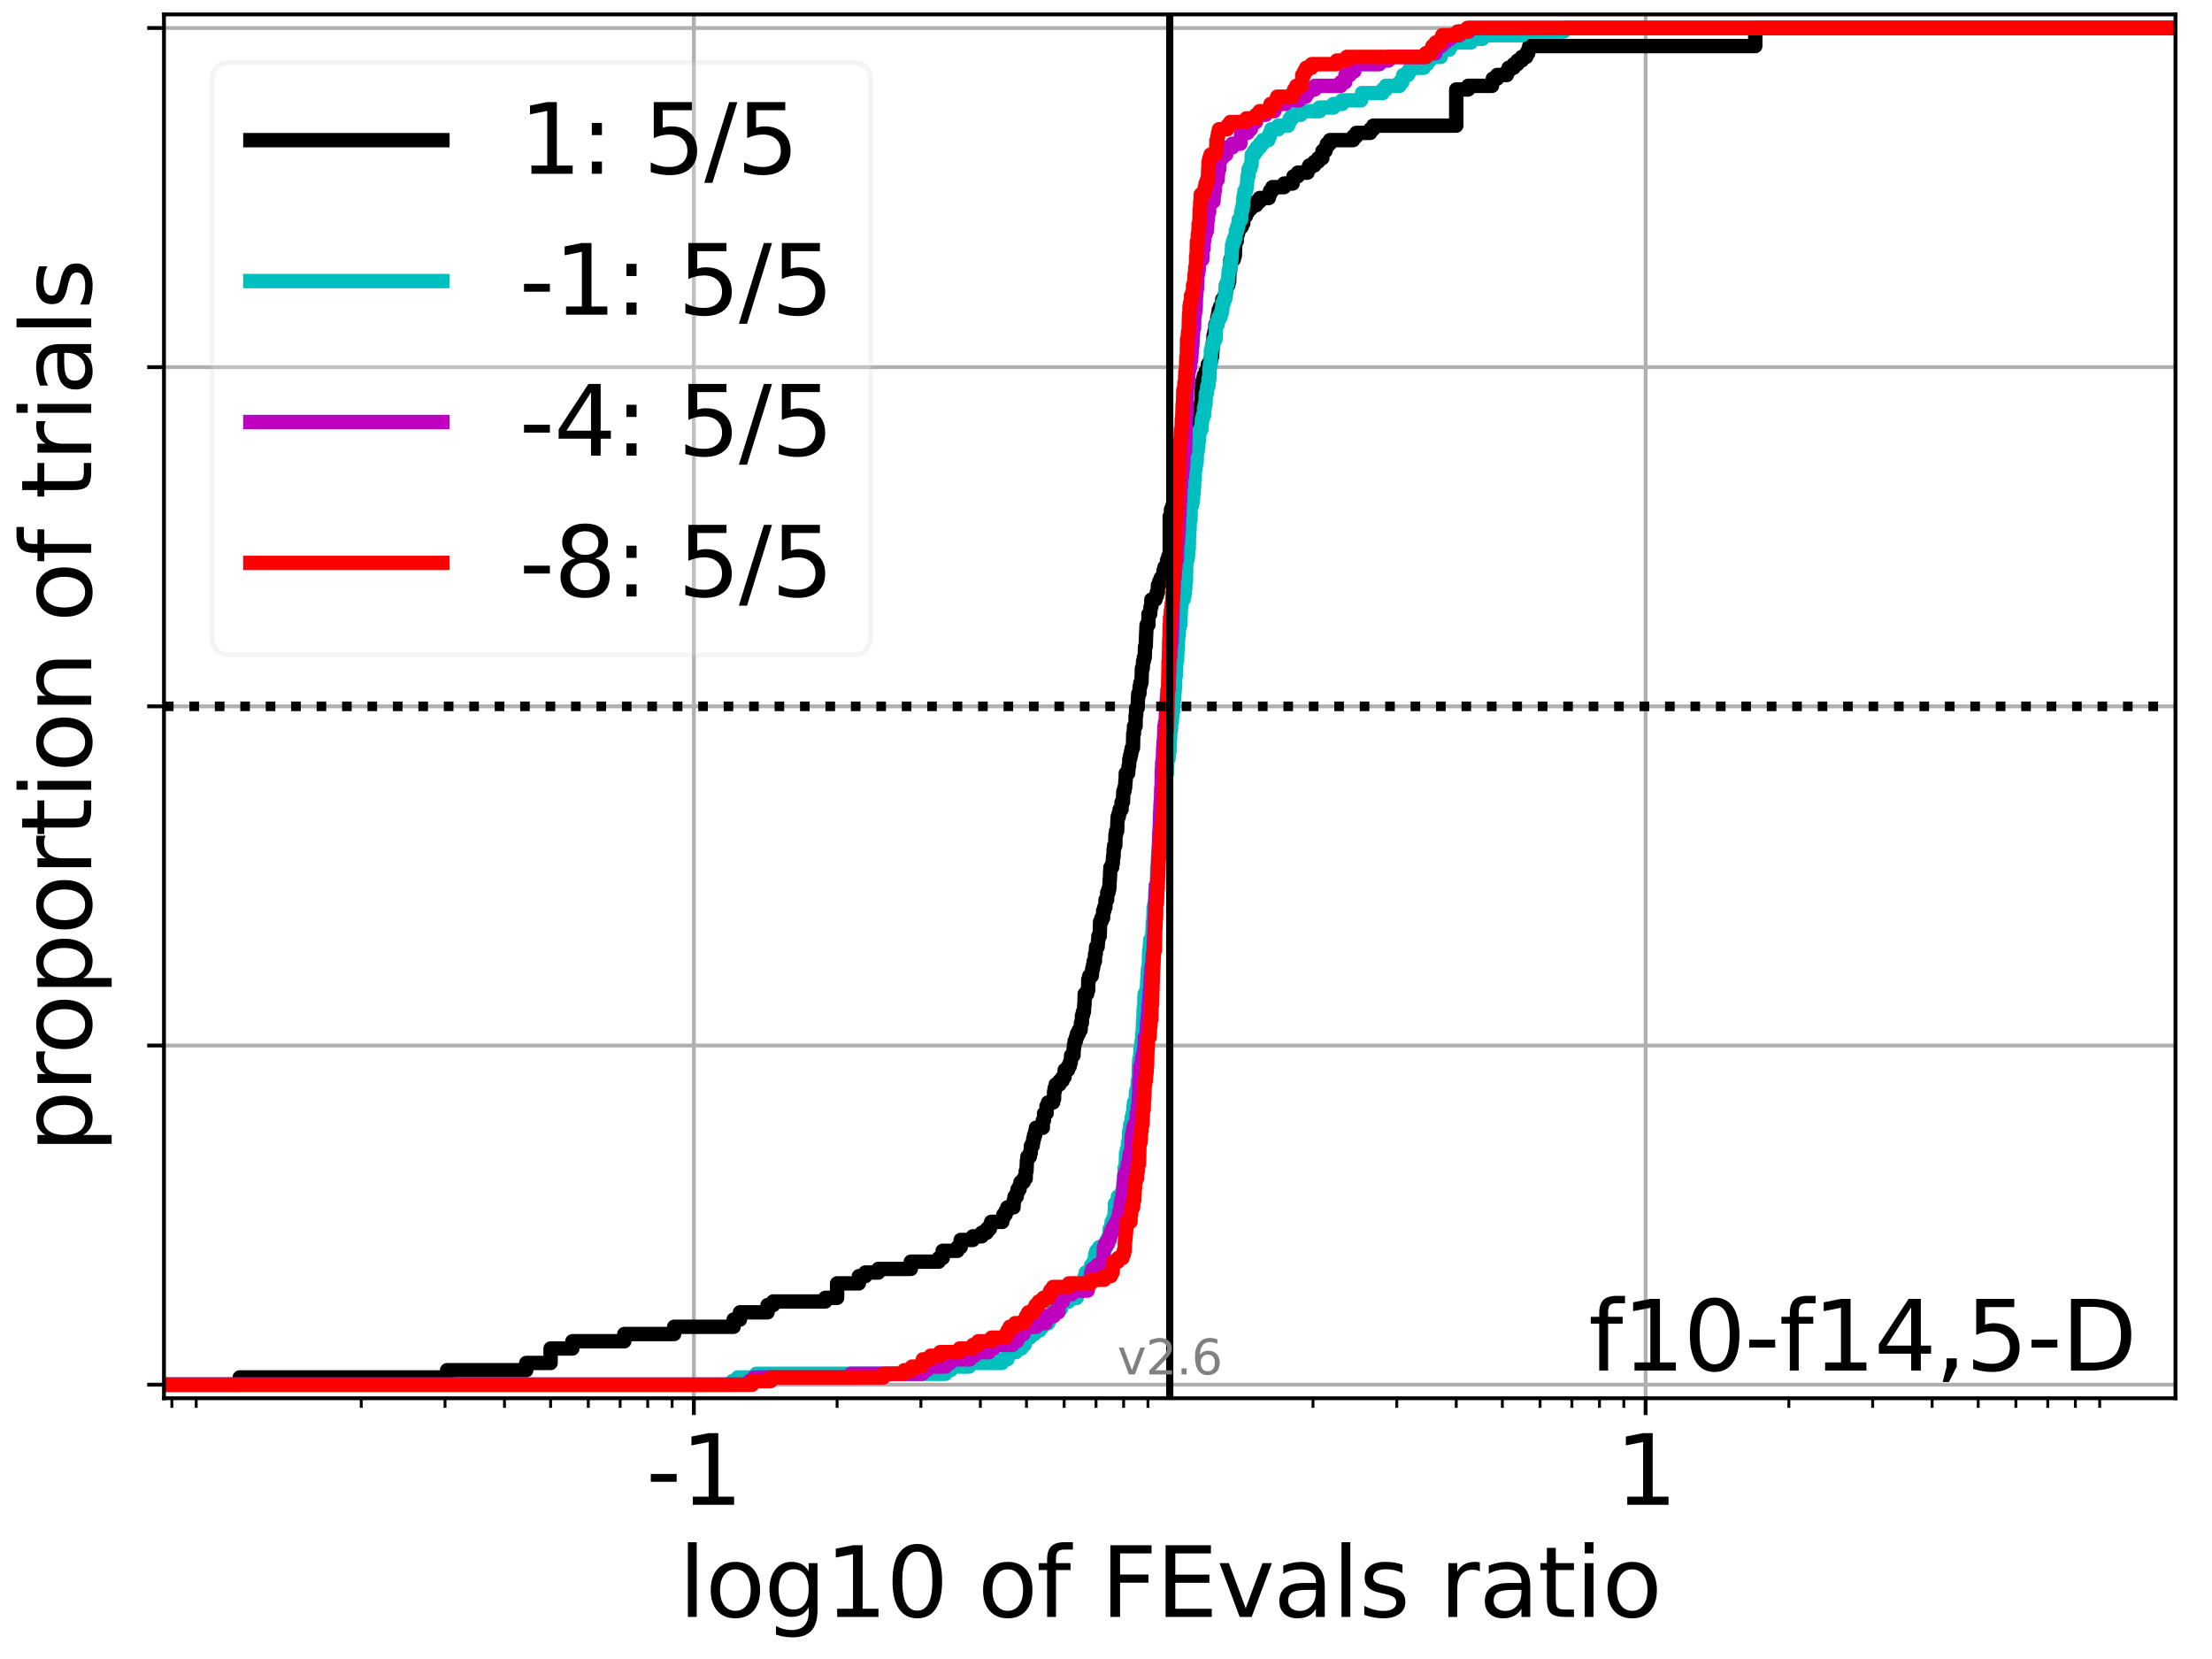 <?xml version="1.0" encoding="utf-8" standalone="no"?>
<!DOCTYPE svg PUBLIC "-//W3C//DTD SVG 1.1//EN"
  "http://www.w3.org/Graphics/SVG/1.1/DTD/svg11.dtd">
<svg xmlns:xlink="http://www.w3.org/1999/xlink" width="460.8pt" height="345.6pt" viewBox="0 0 460.8 345.6" xmlns="http://www.w3.org/2000/svg" version="1.1">
 <defs>
  <style type="text/css">*{stroke-linejoin: round; stroke-linecap: butt}</style>
 </defs>
 <g id="figure_1">
  <g id="patch_1">
   <path d="M 0 345.6 
L 460.8 345.6 
L 460.8 0 
L 0 0 
z
" style="fill: #ffffff"/>
  </g>
  <g id="axes_1">
   <g id="patch_2">
    <path d="M 34.16 291.28 
L 453.192 291.28 
L 453.192 3 
L 34.16 3 
z
" style="fill: #ffffff"/>
   </g>
   <g id="matplotlib.axis_1">
    <g id="xtick_1">
     <g id="line2d_1">
      <path d="M 144.543 291.28 
L 144.543 3 
" clip-path="url(#p787ac5ef80)" style="fill: none; stroke: #b0b0b0; stroke-width: 0.8; stroke-linecap: square"/>
     </g>
     <g id="line2d_2">
      <defs>
       <path id="m268a96312c" d="M 0 0 
L 0 3.5 
" style="stroke: #000000; stroke-width: 0.8"/>
      </defs>
      <g>
       <use xlink:href="#m268a96312c" x="144.543" y="291.28" style="stroke: #000000; stroke-width: 0.8"/>
      </g>
     </g>
     <g id="text_1">
      <!-- -1 -->
      <g transform="translate(134.572 313.477)scale(0.2 -0.2)">
       <defs>
        <path id="DejaVuSans-2d" d="M 313 2009 
L 1997 2009 
L 1997 1497 
L 313 1497 
L 313 2009 
z
" transform="scale(0.016)"/>
        <path id="DejaVuSans-31" d="M 794 531 
L 1825 531 
L 1825 4091 
L 703 3866 
L 703 4441 
L 1819 4666 
L 2450 4666 
L 2450 531 
L 3481 531 
L 3481 0 
L 794 0 
L 794 531 
z
" transform="scale(0.016)"/>
       </defs>
       <use xlink:href="#DejaVuSans-2d"/>
       <use xlink:href="#DejaVuSans-31" x="36.084"/>
      </g>
     </g>
    </g>
    <g id="xtick_2">
     <g id="line2d_3">
      <path d="M 342.809 291.28 
L 342.809 3 
" clip-path="url(#p787ac5ef80)" style="fill: none; stroke: #b0b0b0; stroke-width: 0.8; stroke-linecap: square"/>
     </g>
     <g id="line2d_4">
      <g>
       <use xlink:href="#m268a96312c" x="342.809" y="291.28" style="stroke: #000000; stroke-width: 0.8"/>
      </g>
     </g>
     <g id="text_2">
      <!-- 1 -->
      <g transform="translate(336.447 313.477)scale(0.2 -0.2)">
       <use xlink:href="#DejaVuSans-31"/>
      </g>
     </g>
    </g>
    <g id="xtick_3">
     <g id="line2d_5">
      <defs>
       <path id="m529daaead9" d="M 0 0 
L 0 2 
" style="stroke: #000000; stroke-width: 0.6"/>
      </defs>
      <g>
       <use xlink:href="#m529daaead9" x="35.802" y="291.28" style="stroke: #000000; stroke-width: 0.6"/>
      </g>
     </g>
    </g>
    <g id="xtick_4">
     <g id="line2d_6">
      <g>
       <use xlink:href="#m529daaead9" x="40.873" y="291.28" style="stroke: #000000; stroke-width: 0.6"/>
      </g>
     </g>
    </g>
    <g id="xtick_5">
     <g id="line2d_7">
      <g>
       <use xlink:href="#m529daaead9" x="75.251" y="291.28" style="stroke: #000000; stroke-width: 0.6"/>
      </g>
     </g>
    </g>
    <g id="xtick_6">
     <g id="line2d_8">
      <g>
       <use xlink:href="#m529daaead9" x="92.708" y="291.28" style="stroke: #000000; stroke-width: 0.6"/>
      </g>
     </g>
    </g>
    <g id="xtick_7">
     <g id="line2d_9">
      <g>
       <use xlink:href="#m529daaead9" x="105.094" y="291.28" style="stroke: #000000; stroke-width: 0.6"/>
      </g>
     </g>
    </g>
    <g id="xtick_8">
     <g id="line2d_10">
      <g>
       <use xlink:href="#m529daaead9" x="114.701" y="291.28" style="stroke: #000000; stroke-width: 0.6"/>
      </g>
     </g>
    </g>
    <g id="xtick_9">
     <g id="line2d_11">
      <g>
       <use xlink:href="#m529daaead9" x="122.55" y="291.28" style="stroke: #000000; stroke-width: 0.6"/>
      </g>
     </g>
    </g>
    <g id="xtick_10">
     <g id="line2d_12">
      <g>
       <use xlink:href="#m529daaead9" x="129.187" y="291.28" style="stroke: #000000; stroke-width: 0.6"/>
      </g>
     </g>
    </g>
    <g id="xtick_11">
     <g id="line2d_13">
      <g>
       <use xlink:href="#m529daaead9" x="134.936" y="291.28" style="stroke: #000000; stroke-width: 0.6"/>
      </g>
     </g>
    </g>
    <g id="xtick_12">
     <g id="line2d_14">
      <g>
       <use xlink:href="#m529daaead9" x="140.007" y="291.28" style="stroke: #000000; stroke-width: 0.6"/>
      </g>
     </g>
    </g>
    <g id="xtick_13">
     <g id="line2d_15">
      <g>
       <use xlink:href="#m529daaead9" x="174.385" y="291.28" style="stroke: #000000; stroke-width: 0.6"/>
      </g>
     </g>
    </g>
    <g id="xtick_14">
     <g id="line2d_16">
      <g>
       <use xlink:href="#m529daaead9" x="191.841" y="291.28" style="stroke: #000000; stroke-width: 0.6"/>
      </g>
     </g>
    </g>
    <g id="xtick_15">
     <g id="line2d_17">
      <g>
       <use xlink:href="#m529daaead9" x="204.227" y="291.28" style="stroke: #000000; stroke-width: 0.6"/>
      </g>
     </g>
    </g>
    <g id="xtick_16">
     <g id="line2d_18">
      <g>
       <use xlink:href="#m529daaead9" x="213.834" y="291.28" style="stroke: #000000; stroke-width: 0.6"/>
      </g>
     </g>
    </g>
    <g id="xtick_17">
     <g id="line2d_19">
      <g>
       <use xlink:href="#m529daaead9" x="221.683" y="291.28" style="stroke: #000000; stroke-width: 0.6"/>
      </g>
     </g>
    </g>
    <g id="xtick_18">
     <g id="line2d_20">
      <g>
       <use xlink:href="#m529daaead9" x="228.32" y="291.28" style="stroke: #000000; stroke-width: 0.6"/>
      </g>
     </g>
    </g>
    <g id="xtick_19">
     <g id="line2d_21">
      <g>
       <use xlink:href="#m529daaead9" x="234.069" y="291.28" style="stroke: #000000; stroke-width: 0.6"/>
      </g>
     </g>
    </g>
    <g id="xtick_20">
     <g id="line2d_22">
      <g>
       <use xlink:href="#m529daaead9" x="239.14" y="291.28" style="stroke: #000000; stroke-width: 0.6"/>
      </g>
     </g>
    </g>
    <g id="xtick_21">
     <g id="line2d_23">
      <g>
       <use xlink:href="#m529daaead9" x="273.518" y="291.28" style="stroke: #000000; stroke-width: 0.6"/>
      </g>
     </g>
    </g>
    <g id="xtick_22">
     <g id="line2d_24">
      <g>
       <use xlink:href="#m529daaead9" x="290.975" y="291.28" style="stroke: #000000; stroke-width: 0.6"/>
      </g>
     </g>
    </g>
    <g id="xtick_23">
     <g id="line2d_25">
      <g>
       <use xlink:href="#m529daaead9" x="303.36" y="291.28" style="stroke: #000000; stroke-width: 0.6"/>
      </g>
     </g>
    </g>
    <g id="xtick_24">
     <g id="line2d_26">
      <g>
       <use xlink:href="#m529daaead9" x="312.967" y="291.28" style="stroke: #000000; stroke-width: 0.6"/>
      </g>
     </g>
    </g>
    <g id="xtick_25">
     <g id="line2d_27">
      <g>
       <use xlink:href="#m529daaead9" x="320.817" y="291.28" style="stroke: #000000; stroke-width: 0.6"/>
      </g>
     </g>
    </g>
    <g id="xtick_26">
     <g id="line2d_28">
      <g>
       <use xlink:href="#m529daaead9" x="327.453" y="291.28" style="stroke: #000000; stroke-width: 0.6"/>
      </g>
     </g>
    </g>
    <g id="xtick_27">
     <g id="line2d_29">
      <g>
       <use xlink:href="#m529daaead9" x="333.202" y="291.28" style="stroke: #000000; stroke-width: 0.6"/>
      </g>
     </g>
    </g>
    <g id="xtick_28">
     <g id="line2d_30">
      <g>
       <use xlink:href="#m529daaead9" x="338.273" y="291.28" style="stroke: #000000; stroke-width: 0.6"/>
      </g>
     </g>
    </g>
    <g id="xtick_29">
     <g id="line2d_31">
      <g>
       <use xlink:href="#m529daaead9" x="372.651" y="291.28" style="stroke: #000000; stroke-width: 0.6"/>
      </g>
     </g>
    </g>
    <g id="xtick_30">
     <g id="line2d_32">
      <g>
       <use xlink:href="#m529daaead9" x="390.108" y="291.28" style="stroke: #000000; stroke-width: 0.6"/>
      </g>
     </g>
    </g>
    <g id="xtick_31">
     <g id="line2d_33">
      <g>
       <use xlink:href="#m529daaead9" x="402.494" y="291.28" style="stroke: #000000; stroke-width: 0.6"/>
      </g>
     </g>
    </g>
    <g id="xtick_32">
     <g id="line2d_34">
      <g>
       <use xlink:href="#m529daaead9" x="412.101" y="291.28" style="stroke: #000000; stroke-width: 0.6"/>
      </g>
     </g>
    </g>
    <g id="xtick_33">
     <g id="line2d_35">
      <g>
       <use xlink:href="#m529daaead9" x="419.95" y="291.28" style="stroke: #000000; stroke-width: 0.6"/>
      </g>
     </g>
    </g>
    <g id="xtick_34">
     <g id="line2d_36">
      <g>
       <use xlink:href="#m529daaead9" x="426.587" y="291.28" style="stroke: #000000; stroke-width: 0.6"/>
      </g>
     </g>
    </g>
    <g id="xtick_35">
     <g id="line2d_37">
      <g>
       <use xlink:href="#m529daaead9" x="432.336" y="291.28" style="stroke: #000000; stroke-width: 0.6"/>
      </g>
     </g>
    </g>
    <g id="xtick_36">
     <g id="line2d_38">
      <g>
       <use xlink:href="#m529daaead9" x="437.407" y="291.28" style="stroke: #000000; stroke-width: 0.6"/>
      </g>
     </g>
    </g>
    <g id="text_3">
     <!-- log10 of FEvals ratio -->
     <g transform="translate(141.371 336.833)scale(0.2 -0.2)">
      <defs>
       <path id="DejaVuSans-6c" d="M 603 4863 
L 1178 4863 
L 1178 0 
L 603 0 
L 603 4863 
z
" transform="scale(0.016)"/>
       <path id="DejaVuSans-6f" d="M 1959 3097 
Q 1497 3097 1228 2736 
Q 959 2375 959 1747 
Q 959 1119 1226 758 
Q 1494 397 1959 397 
Q 2419 397 2687 759 
Q 2956 1122 2956 1747 
Q 2956 2369 2687 2733 
Q 2419 3097 1959 3097 
z
M 1959 3584 
Q 2709 3584 3137 3096 
Q 3566 2609 3566 1747 
Q 3566 888 3137 398 
Q 2709 -91 1959 -91 
Q 1206 -91 779 398 
Q 353 888 353 1747 
Q 353 2609 779 3096 
Q 1206 3584 1959 3584 
z
" transform="scale(0.016)"/>
       <path id="DejaVuSans-67" d="M 2906 1791 
Q 2906 2416 2648 2759 
Q 2391 3103 1925 3103 
Q 1463 3103 1205 2759 
Q 947 2416 947 1791 
Q 947 1169 1205 825 
Q 1463 481 1925 481 
Q 2391 481 2648 825 
Q 2906 1169 2906 1791 
z
M 3481 434 
Q 3481 -459 3084 -895 
Q 2688 -1331 1869 -1331 
Q 1566 -1331 1297 -1286 
Q 1028 -1241 775 -1147 
L 775 -588 
Q 1028 -725 1275 -790 
Q 1522 -856 1778 -856 
Q 2344 -856 2625 -561 
Q 2906 -266 2906 331 
L 2906 616 
Q 2728 306 2450 153 
Q 2172 0 1784 0 
Q 1141 0 747 490 
Q 353 981 353 1791 
Q 353 2603 747 3093 
Q 1141 3584 1784 3584 
Q 2172 3584 2450 3431 
Q 2728 3278 2906 2969 
L 2906 3500 
L 3481 3500 
L 3481 434 
z
" transform="scale(0.016)"/>
       <path id="DejaVuSans-30" d="M 2034 4250 
Q 1547 4250 1301 3770 
Q 1056 3291 1056 2328 
Q 1056 1369 1301 889 
Q 1547 409 2034 409 
Q 2525 409 2770 889 
Q 3016 1369 3016 2328 
Q 3016 3291 2770 3770 
Q 2525 4250 2034 4250 
z
M 2034 4750 
Q 2819 4750 3233 4129 
Q 3647 3509 3647 2328 
Q 3647 1150 3233 529 
Q 2819 -91 2034 -91 
Q 1250 -91 836 529 
Q 422 1150 422 2328 
Q 422 3509 836 4129 
Q 1250 4750 2034 4750 
z
" transform="scale(0.016)"/>
       <path id="DejaVuSans-20" transform="scale(0.016)"/>
       <path id="DejaVuSans-66" d="M 2375 4863 
L 2375 4384 
L 1825 4384 
Q 1516 4384 1395 4259 
Q 1275 4134 1275 3809 
L 1275 3500 
L 2222 3500 
L 2222 3053 
L 1275 3053 
L 1275 0 
L 697 0 
L 697 3053 
L 147 3053 
L 147 3500 
L 697 3500 
L 697 3744 
Q 697 4328 969 4595 
Q 1241 4863 1831 4863 
L 2375 4863 
z
" transform="scale(0.016)"/>
       <path id="DejaVuSans-46" d="M 628 4666 
L 3309 4666 
L 3309 4134 
L 1259 4134 
L 1259 2759 
L 3109 2759 
L 3109 2228 
L 1259 2228 
L 1259 0 
L 628 0 
L 628 4666 
z
" transform="scale(0.016)"/>
       <path id="DejaVuSans-45" d="M 628 4666 
L 3578 4666 
L 3578 4134 
L 1259 4134 
L 1259 2753 
L 3481 2753 
L 3481 2222 
L 1259 2222 
L 1259 531 
L 3634 531 
L 3634 0 
L 628 0 
L 628 4666 
z
" transform="scale(0.016)"/>
       <path id="DejaVuSans-76" d="M 191 3500 
L 800 3500 
L 1894 563 
L 2988 3500 
L 3597 3500 
L 2284 0 
L 1503 0 
L 191 3500 
z
" transform="scale(0.016)"/>
       <path id="DejaVuSans-61" d="M 2194 1759 
Q 1497 1759 1228 1600 
Q 959 1441 959 1056 
Q 959 750 1161 570 
Q 1363 391 1709 391 
Q 2188 391 2477 730 
Q 2766 1069 2766 1631 
L 2766 1759 
L 2194 1759 
z
M 3341 1997 
L 3341 0 
L 2766 0 
L 2766 531 
Q 2569 213 2275 61 
Q 1981 -91 1556 -91 
Q 1019 -91 701 211 
Q 384 513 384 1019 
Q 384 1609 779 1909 
Q 1175 2209 1959 2209 
L 2766 2209 
L 2766 2266 
Q 2766 2663 2505 2880 
Q 2244 3097 1772 3097 
Q 1472 3097 1187 3025 
Q 903 2953 641 2809 
L 641 3341 
Q 956 3463 1253 3523 
Q 1550 3584 1831 3584 
Q 2591 3584 2966 3190 
Q 3341 2797 3341 1997 
z
" transform="scale(0.016)"/>
       <path id="DejaVuSans-73" d="M 2834 3397 
L 2834 2853 
Q 2591 2978 2328 3040 
Q 2066 3103 1784 3103 
Q 1356 3103 1142 2972 
Q 928 2841 928 2578 
Q 928 2378 1081 2264 
Q 1234 2150 1697 2047 
L 1894 2003 
Q 2506 1872 2764 1633 
Q 3022 1394 3022 966 
Q 3022 478 2636 193 
Q 2250 -91 1575 -91 
Q 1294 -91 989 -36 
Q 684 19 347 128 
L 347 722 
Q 666 556 975 473 
Q 1284 391 1588 391 
Q 1994 391 2212 530 
Q 2431 669 2431 922 
Q 2431 1156 2273 1281 
Q 2116 1406 1581 1522 
L 1381 1569 
Q 847 1681 609 1914 
Q 372 2147 372 2553 
Q 372 3047 722 3315 
Q 1072 3584 1716 3584 
Q 2034 3584 2315 3537 
Q 2597 3491 2834 3397 
z
" transform="scale(0.016)"/>
       <path id="DejaVuSans-72" d="M 2631 2963 
Q 2534 3019 2420 3045 
Q 2306 3072 2169 3072 
Q 1681 3072 1420 2755 
Q 1159 2438 1159 1844 
L 1159 0 
L 581 0 
L 581 3500 
L 1159 3500 
L 1159 2956 
Q 1341 3275 1631 3429 
Q 1922 3584 2338 3584 
Q 2397 3584 2469 3576 
Q 2541 3569 2628 3553 
L 2631 2963 
z
" transform="scale(0.016)"/>
       <path id="DejaVuSans-74" d="M 1172 4494 
L 1172 3500 
L 2356 3500 
L 2356 3053 
L 1172 3053 
L 1172 1153 
Q 1172 725 1289 603 
Q 1406 481 1766 481 
L 2356 481 
L 2356 0 
L 1766 0 
Q 1100 0 847 248 
Q 594 497 594 1153 
L 594 3053 
L 172 3053 
L 172 3500 
L 594 3500 
L 594 4494 
L 1172 4494 
z
" transform="scale(0.016)"/>
       <path id="DejaVuSans-69" d="M 603 3500 
L 1178 3500 
L 1178 0 
L 603 0 
L 603 3500 
z
M 603 4863 
L 1178 4863 
L 1178 4134 
L 603 4134 
L 603 4863 
z
" transform="scale(0.016)"/>
      </defs>
      <use xlink:href="#DejaVuSans-6c"/>
      <use xlink:href="#DejaVuSans-6f" x="27.783"/>
      <use xlink:href="#DejaVuSans-67" x="88.965"/>
      <use xlink:href="#DejaVuSans-31" x="152.441"/>
      <use xlink:href="#DejaVuSans-30" x="216.064"/>
      <use xlink:href="#DejaVuSans-20" x="279.688"/>
      <use xlink:href="#DejaVuSans-6f" x="311.475"/>
      <use xlink:href="#DejaVuSans-66" x="372.656"/>
      <use xlink:href="#DejaVuSans-20" x="407.861"/>
      <use xlink:href="#DejaVuSans-46" x="439.648"/>
      <use xlink:href="#DejaVuSans-45" x="497.168"/>
      <use xlink:href="#DejaVuSans-76" x="560.352"/>
      <use xlink:href="#DejaVuSans-61" x="619.531"/>
      <use xlink:href="#DejaVuSans-6c" x="680.811"/>
      <use xlink:href="#DejaVuSans-73" x="708.594"/>
      <use xlink:href="#DejaVuSans-20" x="760.693"/>
      <use xlink:href="#DejaVuSans-72" x="792.48"/>
      <use xlink:href="#DejaVuSans-61" x="833.594"/>
      <use xlink:href="#DejaVuSans-74" x="894.873"/>
      <use xlink:href="#DejaVuSans-69" x="934.082"/>
      <use xlink:href="#DejaVuSans-6f" x="961.865"/>
     </g>
    </g>
   </g>
   <g id="matplotlib.axis_2">
    <g id="ytick_1">
     <g id="line2d_39">
      <path d="M 34.16 288.454 
L 453.192 288.454 
" clip-path="url(#p787ac5ef80)" style="fill: none; stroke: #b0b0b0; stroke-width: 0.8; stroke-linecap: square"/>
     </g>
     <g id="line2d_40">
      <defs>
       <path id="m0539e88414" d="M 0 0 
L -3.5 0 
" style="stroke: #000000; stroke-width: 0.8"/>
      </defs>
      <g>
       <use xlink:href="#m0539e88414" x="34.16" y="288.454" style="stroke: #000000; stroke-width: 0.8"/>
      </g>
     </g>
    </g>
    <g id="ytick_2">
     <g id="line2d_41">
      <path d="M 34.16 217.797 
L 453.192 217.797 
" clip-path="url(#p787ac5ef80)" style="fill: none; stroke: #b0b0b0; stroke-width: 0.8; stroke-linecap: square"/>
     </g>
     <g id="line2d_42">
      <g>
       <use xlink:href="#m0539e88414" x="34.16" y="217.797" style="stroke: #000000; stroke-width: 0.8"/>
      </g>
     </g>
    </g>
    <g id="ytick_3">
     <g id="line2d_43">
      <path d="M 34.16 147.14 
L 453.192 147.14 
" clip-path="url(#p787ac5ef80)" style="fill: none; stroke: #b0b0b0; stroke-width: 0.8; stroke-linecap: square"/>
     </g>
     <g id="line2d_44">
      <g>
       <use xlink:href="#m0539e88414" x="34.16" y="147.14" style="stroke: #000000; stroke-width: 0.8"/>
      </g>
     </g>
    </g>
    <g id="ytick_4">
     <g id="line2d_45">
      <path d="M 34.16 76.483 
L 453.192 76.483 
" clip-path="url(#p787ac5ef80)" style="fill: none; stroke: #b0b0b0; stroke-width: 0.8; stroke-linecap: square"/>
     </g>
     <g id="line2d_46">
      <g>
       <use xlink:href="#m0539e88414" x="34.16" y="76.483" style="stroke: #000000; stroke-width: 0.8"/>
      </g>
     </g>
    </g>
    <g id="ytick_5">
     <g id="line2d_47">
      <path d="M 34.16 5.826 
L 453.192 5.826 
" clip-path="url(#p787ac5ef80)" style="fill: none; stroke: #b0b0b0; stroke-width: 0.8; stroke-linecap: square"/>
     </g>
     <g id="line2d_48">
      <g>
       <use xlink:href="#m0539e88414" x="34.16" y="5.826" style="stroke: #000000; stroke-width: 0.8"/>
      </g>
     </g>
    </g>
    <g id="text_4">
     <!-- proportion of trials -->
     <g transform="translate(19.001 240.146)rotate(-90)scale(0.2 -0.2)">
      <defs>
       <path id="DejaVuSans-70" d="M 1159 525 
L 1159 -1331 
L 581 -1331 
L 581 3500 
L 1159 3500 
L 1159 2969 
Q 1341 3281 1617 3432 
Q 1894 3584 2278 3584 
Q 2916 3584 3314 3078 
Q 3713 2572 3713 1747 
Q 3713 922 3314 415 
Q 2916 -91 2278 -91 
Q 1894 -91 1617 61 
Q 1341 213 1159 525 
z
M 3116 1747 
Q 3116 2381 2855 2742 
Q 2594 3103 2138 3103 
Q 1681 3103 1420 2742 
Q 1159 2381 1159 1747 
Q 1159 1113 1420 752 
Q 1681 391 2138 391 
Q 2594 391 2855 752 
Q 3116 1113 3116 1747 
z
" transform="scale(0.016)"/>
       <path id="DejaVuSans-6e" d="M 3513 2113 
L 3513 0 
L 2938 0 
L 2938 2094 
Q 2938 2591 2744 2837 
Q 2550 3084 2163 3084 
Q 1697 3084 1428 2787 
Q 1159 2491 1159 1978 
L 1159 0 
L 581 0 
L 581 3500 
L 1159 3500 
L 1159 2956 
Q 1366 3272 1645 3428 
Q 1925 3584 2291 3584 
Q 2894 3584 3203 3211 
Q 3513 2838 3513 2113 
z
" transform="scale(0.016)"/>
      </defs>
      <use xlink:href="#DejaVuSans-70"/>
      <use xlink:href="#DejaVuSans-72" x="63.477"/>
      <use xlink:href="#DejaVuSans-6f" x="102.34"/>
      <use xlink:href="#DejaVuSans-70" x="163.521"/>
      <use xlink:href="#DejaVuSans-6f" x="226.998"/>
      <use xlink:href="#DejaVuSans-72" x="288.18"/>
      <use xlink:href="#DejaVuSans-74" x="329.293"/>
      <use xlink:href="#DejaVuSans-69" x="368.502"/>
      <use xlink:href="#DejaVuSans-6f" x="396.285"/>
      <use xlink:href="#DejaVuSans-6e" x="457.467"/>
      <use xlink:href="#DejaVuSans-20" x="520.846"/>
      <use xlink:href="#DejaVuSans-6f" x="552.633"/>
      <use xlink:href="#DejaVuSans-66" x="613.814"/>
      <use xlink:href="#DejaVuSans-20" x="649.02"/>
      <use xlink:href="#DejaVuSans-74" x="680.807"/>
      <use xlink:href="#DejaVuSans-72" x="720.016"/>
      <use xlink:href="#DejaVuSans-69" x="761.129"/>
      <use xlink:href="#DejaVuSans-61" x="788.912"/>
      <use xlink:href="#DejaVuSans-6c" x="850.191"/>
      <use xlink:href="#DejaVuSans-73" x="877.975"/>
     </g>
    </g>
   </g>
   <g id="line2d_49">
    <path d="M 34.16 288.454 
L 49.945 288.454 
L 49.945 286.946 
L 93.141 286.946 
L 93.141 285.439 
L 109.63 285.439 
L 109.63 283.932 
L 114.701 283.932 
L 114.701 280.917 
L 119.237 280.917 
L 119.237 279.41 
L 130.057 279.41 
L 130.057 277.902 
L 140.439 277.902 
L 140.439 276.395 
L 152.825 276.395 
L 152.825 274.888 
L 154.15 274.888 
L 154.15 273.38 
L 159.899 273.38 
L 159.899 271.873 
L 161.077 271.873 
L 161.077 271.119 
L 171.924 271.119 
L 171.924 270.366 
L 174.385 270.366 
L 174.385 267.351 
L 178.921 267.351 
L 178.921 265.844 
L 180.268 265.844 
L 180.268 265.09 
L 182.975 265.09 
L 182.975 264.336 
L 189.741 264.336 
L 189.741 262.829 
L 195.56 262.829 
L 195.56 262.075 
L 196.377 262.075 
L 196.377 260.568 
L 199.452 260.568 
L 199.452 259.814 
L 200.123 259.814 
L 200.123 258.307 
L 202.656 258.307 
L 202.656 257.553 
L 204.52 257.553 
L 204.52 256.799 
L 205.544 256.799 
L 205.544 256.046 
L 206.181 256.046 
L 206.181 255.292 
L 206.481 255.292 
L 206.481 254.538 
L 208.797 254.538 
L 208.797 253.785 
L 209.019 253.785 
L 209.019 253.031 
L 209.492 253.031 
L 209.492 252.277 
L 209.843 252.277 
L 209.843 251.524 
L 211.133 251.524 
L 211.195 250.016 
L 211.352 250.016 
L 211.352 249.263 
L 211.804 249.263 
L 211.804 248.509 
L 211.979 248.509 
L 211.979 247.755 
L 212.387 247.755 
L 212.387 247.002 
L 212.589 247.002 
L 212.589 246.248 
L 213.244 246.248 
L 213.244 245.494 
L 213.679 245.494 
L 213.679 243.987 
L 213.834 243.987 
L 213.933 241.726 
L 214.029 241.726 
L 214.029 240.972 
L 214.537 240.972 
L 214.537 240.219 
L 214.718 240.219 
L 214.75 238.711 
L 215.119 238.711 
L 215.119 237.958 
L 215.251 237.958 
L 215.251 237.204 
L 215.421 237.204 
L 215.421 236.45 
L 215.653 236.45 
L 215.653 235.697 
L 215.815 235.697 
L 215.815 234.943 
L 217.231 234.943 
L 217.231 233.436 
L 217.458 233.436 
L 217.511 231.928 
L 218.015 231.928 
L 218.015 230.421 
L 218.318 230.421 
L 218.318 229.667 
L 219.375 229.667 
L 219.375 228.914 
L 219.583 228.914 
L 219.583 227.406 
L 219.716 227.406 
L 219.716 226.653 
L 219.938 226.653 
L 219.938 225.899 
L 220.722 225.899 
L 220.722 225.145 
L 221.336 225.145 
L 221.336 224.392 
L 221.76 224.392 
L 221.798 222.884 
L 222.492 222.884 
L 222.492 222.13 
L 222.844 222.13 
L 222.844 221.377 
L 223.058 221.377 
L 223.133 219.869 
L 223.624 219.869 
L 223.667 218.362 
L 223.742 218.362 
L 223.742 217.608 
L 223.874 217.608 
L 223.874 216.855 
L 224.133 216.855 
L 224.133 216.101 
L 224.352 216.101 
L 224.352 215.347 
L 224.735 215.347 
L 224.735 214.594 
L 225.107 214.594 
L 225.182 213.086 
L 225.372 213.086 
L 225.388 211.579 
L 225.585 211.579 
L 225.585 210.825 
L 225.796 210.825 
L 225.871 209.318 
L 225.924 209.318 
L 225.966 207.057 
L 226.474 207.057 
L 226.474 206.303 
L 226.68 206.303 
L 226.708 204.042 
L 226.918 204.042 
L 226.918 203.289 
L 227.442 203.289 
L 227.537 201.781 
L 227.703 201.781 
L 227.703 201.028 
L 227.83 201.028 
L 227.83 200.274 
L 228.08 200.274 
L 228.123 198.767 
L 228.251 198.767 
L 228.338 197.259 
L 228.653 197.259 
L 228.761 195.752 
L 228.815 195.752 
L 228.815 194.998 
L 229.093 194.998 
L 229.168 191.984 
L 229.455 191.984 
L 229.455 191.23 
L 229.792 191.23 
L 229.806 189.723 
L 230.047 189.723 
L 230.047 188.969 
L 230.276 188.969 
L 230.3 187.462 
L 230.629 187.462 
L 230.656 185.954 
L 230.909 185.954 
L 230.909 185.2 
L 231.084 185.2 
L 231.195 182.939 
L 231.216 182.939 
L 231.319 180.678 
L 231.679 180.678 
L 231.679 179.925 
L 231.801 179.925 
L 231.876 178.417 
L 231.974 178.417 
L 232.001 176.91 
L 232.096 176.91 
L 232.096 176.156 
L 232.33 176.156 
L 232.373 173.895 
L 232.493 173.895 
L 232.493 173.142 
L 232.716 173.142 
L 232.785 170.881 
L 232.838 170.881 
L 232.838 170.127 
L 233.059 170.127 
L 233.059 169.373 
L 233.239 169.373 
L 233.239 168.62 
L 233.643 168.62 
L 233.643 167.112 
L 233.934 167.112 
L 234.014 164.851 
L 234.233 164.851 
L 234.233 164.098 
L 234.377 164.098 
L 234.454 162.59 
L 234.5 162.59 
L 234.525 161.083 
L 235.021 161.083 
L 235.103 159.576 
L 235.214 159.576 
L 235.269 158.068 
L 235.435 158.068 
L 235.435 157.315 
L 235.616 157.315 
L 235.616 156.561 
L 235.778 156.561 
L 235.778 155.807 
L 236.017 155.807 
L 236.083 152.793 
L 236.221 152.793 
L 236.241 151.285 
L 236.561 151.285 
L 236.575 149.024 
L 236.679 149.024 
L 236.679 147.517 
L 236.992 147.517 
L 237.064 145.256 
L 237.124 145.256 
L 237.124 144.502 
L 237.36 144.502 
L 237.418 142.995 
L 237.559 142.995 
L 237.559 142.241 
L 237.786 142.241 
L 237.881 139.226 
L 238.045 139.226 
L 238.132 137.719 
L 238.282 137.719 
L 238.282 136.965 
L 238.462 136.965 
L 238.534 134.704 
L 238.671 134.704 
L 238.781 131.69 
L 238.79 131.69 
L 238.856 130.182 
L 239.239 130.182 
L 239.247 127.921 
L 239.602 127.921 
L 239.679 126.414 
L 239.843 126.414 
L 239.843 124.907 
L 240.712 124.907 
L 240.712 124.153 
L 240.978 124.153 
L 240.978 123.399 
L 241.2 123.399 
L 241.215 121.892 
L 241.497 121.892 
L 241.497 121.138 
L 241.812 121.138 
L 241.812 120.385 
L 242.381 120.385 
L 242.381 118.877 
L 242.597 118.877 
L 242.597 118.124 
L 243.079 118.124 
L 243.154 116.616 
L 243.394 116.616 
L 243.394 115.863 
L 243.676 115.863 
L 243.676 107.572 
L 243.919 107.572 
L 243.96 106.065 
L 244.251 106.065 
L 244.251 105.311 
L 244.556 105.311 
L 244.615 103.804 
L 244.776 103.804 
L 244.776 103.05 
L 245.136 103.05 
L 245.136 102.296 
L 245.637 102.296 
L 245.637 101.543 
L 245.77 101.543 
L 245.77 100.789 
L 246.004 100.789 
L 246.004 100.035 
L 246.115 100.035 
L 246.115 99.282 
L 246.227 99.282 
L 246.227 98.528 
L 246.734 98.528 
L 246.734 97.774 
L 247.428 97.774 
L 247.428 97.021 
L 247.779 97.021 
L 247.843 95.513 
L 248.077 95.513 
L 248.179 91.745 
L 248.438 91.745 
L 248.513 90.238 
L 248.782 90.238 
L 248.782 88.73 
L 248.938 88.73 
L 248.938 87.977 
L 249.069 87.977 
L 249.069 87.223 
L 249.288 87.223 
L 249.288 86.469 
L 250.052 86.469 
L 250.099 84.208 
L 250.275 84.208 
L 250.325 81.194 
L 250.4 81.194 
L 250.4 79.686 
L 250.615 79.686 
L 250.615 78.933 
L 250.802 78.933 
L 250.802 78.179 
L 251.164 78.179 
L 251.164 77.425 
L 251.615 77.425 
L 251.615 75.918 
L 252.035 75.918 
L 252.035 75.164 
L 252.294 75.164 
L 252.294 74.411 
L 252.473 74.411 
L 252.575 72.903 
L 252.59 72.903 
L 252.65 71.396 
L 252.763 71.396 
L 252.807 69.888 
L 252.983 69.888 
L 252.983 69.135 
L 253.187 69.135 
L 253.189 67.627 
L 253.567 67.627 
L 253.589 66.12 
L 253.751 66.12 
L 253.751 65.366 
L 253.872 65.366 
L 253.872 64.613 
L 254.158 64.613 
L 254.158 63.859 
L 254.577 63.859 
L 254.626 62.352 
L 255.093 62.352 
L 255.093 61.598 
L 255.301 61.598 
L 255.412 60.091 
L 255.428 60.091 
L 255.428 59.337 
L 255.896 59.337 
L 255.896 58.583 
L 256.062 58.583 
L 256.12 56.322 
L 256.255 56.322 
L 256.314 54.061 
L 257.016 54.061 
L 257.016 53.308 
L 257.236 53.308 
L 257.333 50.293 
L 257.616 50.293 
L 257.652 48.786 
L 257.861 48.786 
L 257.861 48.032 
L 258.12 48.032 
L 258.12 47.278 
L 258.658 47.278 
L 258.658 46.525 
L 258.992 46.525 
L 259.022 45.017 
L 259.564 45.017 
L 259.564 44.264 
L 259.943 44.264 
L 259.943 43.51 
L 260.569 43.51 
L 260.569 42.756 
L 261.703 42.756 
L 261.703 42.003 
L 262.418 42.003 
L 262.418 41.249 
L 264.319 41.249 
L 264.319 40.495 
L 264.579 40.495 
L 264.579 39.742 
L 265.059 39.742 
L 265.059 38.988 
L 267.497 38.988 
L 267.497 38.234 
L 269.283 38.234 
L 269.283 37.481 
L 269.459 37.481 
L 269.459 36.727 
L 270.348 36.727 
L 270.348 35.973 
L 272.373 35.973 
L 272.373 35.22 
L 272.751 35.22 
L 272.751 34.466 
L 273.809 34.466 
L 273.809 33.712 
L 274.596 33.712 
L 274.596 32.959 
L 275.46 32.959 
L 275.498 31.451 
L 276.128 31.451 
L 276.128 30.697 
L 276.419 30.697 
L 276.419 29.944 
L 277.045 29.944 
L 277.045 29.19 
L 281.877 29.19 
L 281.877 28.436 
L 282.551 28.436 
L 282.551 27.683 
L 285.445 27.683 
L 285.445 26.929 
L 286.082 26.929 
L 286.082 26.175 
L 303.36 26.175 
L 303.36 18.639 
L 305.846 18.639 
L 305.846 17.885 
L 310.81 17.885 
L 310.81 17.131 
L 310.985 17.131 
L 310.985 16.378 
L 311.875 16.378 
L 311.875 15.624 
L 313.899 15.624 
L 313.899 14.87 
L 314.278 14.87 
L 314.278 14.117 
L 315.336 14.117 
L 315.336 13.363 
L 316.122 13.363 
L 316.122 12.609 
L 317.025 12.609 
L 317.025 11.856 
L 317.946 11.856 
L 317.946 11.102 
L 318.356 11.102 
L 318.356 10.348 
L 318.572 10.348 
L 318.572 9.595 
L 365.654 9.595 
L 365.654 5.826 
L 453.192 5.826 
L 453.192 5.826 
" clip-path="url(#p787ac5ef80)" style="fill: none; stroke: #000000; stroke-width: 3; stroke-linecap: square"/>
   </g>
   <g id="line2d_50">
    <path clip-path="url(#p787ac5ef80)" style="fill: none; stroke: #000000; stroke-width: 3; stroke-linecap: square"/>
   </g>
   <g id="line2d_51">
    <path d="M 34.16 288.454 
L 152.593 288.454 
L 152.593 287.7 
L 153.695 287.7 
L 153.695 286.946 
L 157.524 286.946 
L 157.524 286.193 
L 196.932 286.193 
L 196.932 285.439 
L 198.034 285.439 
L 198.034 284.685 
L 201.864 284.685 
L 201.864 283.932 
L 208.743 283.932 
L 208.743 283.178 
L 209.845 283.178 
L 209.845 282.424 
L 210.137 282.424 
L 210.137 281.671 
L 211.657 281.671 
L 211.657 280.917 
L 212.759 280.917 
L 212.759 280.163 
L 213.456 280.163 
L 213.456 279.41 
L 213.675 279.41 
L 213.675 278.656 
L 214.558 278.656 
L 214.558 277.902 
L 215.479 277.902 
L 215.479 277.149 
L 216.589 277.149 
L 216.589 276.395 
L 217.19 276.395 
L 217.19 275.641 
L 218.388 275.641 
L 218.388 274.888 
L 218.725 274.888 
L 218.725 274.134 
L 219.338 274.134 
L 219.338 273.38 
L 219.583 273.38 
L 219.583 272.627 
L 221.048 272.627 
L 221.048 271.873 
L 221.294 271.873 
L 221.294 271.119 
L 222.651 271.119 
L 222.651 270.366 
L 224.29 270.366 
L 224.362 268.858 
L 225.076 268.858 
L 225.076 268.105 
L 225.534 268.105 
L 225.534 267.351 
L 225.786 267.351 
L 225.786 266.597 
L 225.982 266.597 
L 225.982 265.844 
L 226.19 265.844 
L 226.19 265.09 
L 227.084 265.09 
L 227.084 264.336 
L 227.292 264.336 
L 227.292 263.583 
L 227.8 263.583 
L 227.8 262.829 
L 228.052 262.829 
L 228.148 261.321 
L 228.394 261.321 
L 228.394 260.568 
L 228.984 260.568 
L 228.984 259.814 
L 230.472 259.814 
L 230.538 258.307 
L 230.914 258.307 
L 230.914 257.553 
L 231.121 257.553 
L 231.168 256.046 
L 231.462 256.046 
L 231.462 255.292 
L 231.574 255.292 
L 231.574 254.538 
L 231.91 254.538 
L 231.91 253.785 
L 232.155 253.785 
L 232.254 251.524 
L 232.27 251.524 
L 232.27 250.77 
L 232.77 250.77 
L 232.878 249.263 
L 233.607 249.263 
L 233.607 248.509 
L 233.854 248.509 
L 233.854 247.755 
L 233.998 247.755 
L 234.069 246.248 
L 234.151 246.248 
L 234.189 244.741 
L 234.285 244.741 
L 234.295 243.233 
L 234.501 243.233 
L 234.586 240.219 
L 234.752 240.219 
L 234.752 239.465 
L 234.958 239.465 
L 235.005 237.958 
L 235.1 237.958 
L 235.211 236.45 
L 235.223 236.45 
L 235.223 235.697 
L 235.404 235.697 
L 235.45 234.189 
L 235.705 234.189 
L 235.782 232.682 
L 235.967 232.682 
L 235.967 231.928 
L 236.1 231.928 
L 236.141 230.421 
L 236.23 230.421 
L 236.23 229.667 
L 236.574 229.667 
L 236.658 227.406 
L 236.884 227.406 
L 236.884 226.653 
L 237.019 226.653 
L 237.032 225.145 
L 237.187 225.145 
L 237.284 221.377 
L 237.333 221.377 
L 237.333 220.623 
L 237.467 220.623 
L 237.576 219.116 
L 237.587 219.116 
L 237.587 218.362 
L 237.712 218.362 
L 237.811 216.855 
L 237.91 216.855 
L 237.958 215.347 
L 238.039 215.347 
L 238.143 212.333 
L 238.196 212.333 
L 238.26 210.072 
L 238.354 210.072 
L 238.445 207.057 
L 238.778 207.057 
L 238.778 206.303 
L 238.908 206.303 
L 239.002 204.042 
L 239.027 204.042 
L 239.098 202.535 
L 239.152 202.535 
L 239.152 201.781 
L 239.299 201.781 
L 239.402 198.013 
L 239.473 198.013 
L 239.573 196.506 
L 239.627 196.506 
L 239.627 195.752 
L 239.958 195.752 
L 240.052 194.245 
L 240.072 194.245 
L 240.169 191.984 
L 240.26 191.984 
L 240.326 188.969 
L 240.482 188.969 
L 240.482 188.215 
L 240.604 188.215 
L 240.714 185.2 
L 240.772 185.2 
L 240.772 184.447 
L 241.022 184.447 
L 241.076 180.678 
L 241.162 180.678 
L 241.268 178.417 
L 241.297 178.417 
L 241.297 177.664 
L 241.429 177.664 
L 241.475 175.403 
L 241.541 175.403 
L 241.642 172.388 
L 241.699 172.388 
L 241.699 171.634 
L 241.887 171.634 
L 241.887 170.881 
L 242.07 170.881 
L 242.07 170.127 
L 242.218 170.127 
L 242.242 168.62 
L 242.333 168.62 
L 242.333 167.866 
L 242.5 167.866 
L 242.528 165.605 
L 242.705 165.605 
L 242.785 162.59 
L 242.849 162.59 
L 242.909 161.083 
L 243.111 161.083 
L 243.166 158.068 
L 243.431 158.068 
L 243.497 156.561 
L 243.616 156.561 
L 243.676 154.3 
L 243.732 154.3 
L 243.807 152.039 
L 243.946 152.039 
L 243.959 150.532 
L 244.087 150.532 
L 244.171 149.024 
L 244.24 149.024 
L 244.24 148.271 
L 244.365 148.271 
L 244.424 146.009 
L 244.545 146.009 
L 244.641 144.502 
L 244.656 144.502 
L 244.766 142.995 
L 244.773 142.995 
L 244.797 140.734 
L 244.969 140.734 
L 245.043 137.719 
L 245.193 137.719 
L 245.258 135.458 
L 245.34 135.458 
L 245.434 132.443 
L 245.541 132.443 
L 245.55 130.936 
L 245.679 130.936 
L 245.679 130.182 
L 245.871 130.182 
L 245.978 127.168 
L 245.988 127.168 
L 245.988 126.414 
L 246.107 126.414 
L 246.13 124.907 
L 246.565 124.907 
L 246.565 124.153 
L 246.744 124.153 
L 246.811 122.646 
L 246.914 122.646 
L 246.938 121.138 
L 247.052 121.138 
L 247.131 116.616 
L 247.372 116.616 
L 247.372 115.863 
L 247.484 115.863 
L 247.537 114.355 
L 247.624 114.355 
L 247.71 110.587 
L 247.789 110.587 
L 247.861 108.326 
L 247.995 108.326 
L 248.054 105.311 
L 248.319 105.311 
L 248.319 104.557 
L 248.486 104.557 
L 248.571 103.05 
L 248.62 103.05 
L 248.624 101.543 
L 248.747 101.543 
L 248.753 100.035 
L 248.869 100.035 
L 248.913 97.774 
L 249.026 97.774 
L 249.026 97.021 
L 249.146 97.021 
L 249.146 96.267 
L 249.272 96.267 
L 249.344 94.006 
L 249.505 94.006 
L 249.505 93.252 
L 249.622 93.252 
L 249.638 91.745 
L 249.783 91.745 
L 249.804 90.238 
L 249.928 90.238 
L 249.928 89.484 
L 250.27 89.484 
L 250.325 87.977 
L 250.389 87.977 
L 250.389 87.223 
L 250.586 87.223 
L 250.586 86.469 
L 250.822 86.469 
L 250.825 84.962 
L 250.987 84.962 
L 250.987 84.208 
L 251.117 84.208 
L 251.217 81.947 
L 251.414 81.947 
L 251.505 80.44 
L 251.743 80.44 
L 251.769 78.933 
L 251.937 78.933 
L 251.966 76.672 
L 252.061 76.672 
L 252.061 75.918 
L 252.214 75.918 
L 252.26 72.903 
L 252.462 72.903 
L 252.462 72.15 
L 252.686 72.15 
L 252.686 71.396 
L 252.903 71.396 
L 252.903 70.642 
L 253.224 70.642 
L 253.319 67.627 
L 253.621 67.627 
L 253.621 66.874 
L 253.816 66.874 
L 253.816 66.12 
L 254.229 66.12 
L 254.229 65.366 
L 254.476 65.366 
L 254.476 64.613 
L 254.632 64.613 
L 254.659 63.105 
L 254.946 63.105 
L 254.946 62.352 
L 255.218 62.352 
L 255.25 60.844 
L 255.372 60.844 
L 255.413 59.337 
L 255.675 59.337 
L 255.675 58.583 
L 255.824 58.583 
L 255.928 57.076 
L 255.959 57.076 
L 255.959 56.322 
L 256.164 56.322 
L 256.164 55.569 
L 256.281 55.569 
L 256.281 54.815 
L 256.417 54.815 
L 256.417 54.061 
L 256.534 54.061 
L 256.634 51.8 
L 256.669 51.8 
L 256.669 51.047 
L 256.874 51.047 
L 256.874 50.293 
L 257.141 50.293 
L 257.141 49.539 
L 257.386 49.539 
L 257.479 48.032 
L 257.724 48.032 
L 257.724 47.278 
L 257.942 47.278 
L 258.038 45.771 
L 258.548 45.771 
L 258.553 44.264 
L 258.684 44.264 
L 258.684 43.51 
L 258.888 43.51 
L 258.888 42.756 
L 259.005 42.756 
L 259.01 41.249 
L 259.125 41.249 
L 259.125 40.495 
L 259.262 40.495 
L 259.262 39.742 
L 259.597 39.742 
L 259.597 38.988 
L 259.731 38.988 
L 259.825 37.481 
L 259.867 37.481 
L 259.867 36.727 
L 260.072 36.727 
L 260.102 35.22 
L 260.454 35.22 
L 260.454 34.466 
L 260.699 34.466 
L 260.792 32.205 
L 261.277 32.205 
L 261.277 31.451 
L 261.812 31.451 
L 261.812 30.697 
L 262.46 30.697 
L 262.46 29.944 
L 263.064 29.944 
L 263.064 29.19 
L 264.211 29.19 
L 264.211 28.436 
L 264.529 28.436 
L 264.529 27.683 
L 264.802 27.683 
L 264.802 26.929 
L 266.287 26.929 
L 266.287 26.175 
L 268.342 26.175 
L 268.342 25.422 
L 268.68 25.422 
L 268.68 24.668 
L 269.201 24.668 
L 269.201 23.914 
L 271 23.914 
L 271 23.161 
L 274.875 23.161 
L 274.875 22.407 
L 277.789 22.407 
L 277.789 21.653 
L 279.588 21.653 
L 279.588 20.9 
L 283.526 20.9 
L 283.526 20.146 
L 283.734 20.146 
L 283.734 19.392 
L 288.016 19.392 
L 288.016 18.639 
L 288.712 18.639 
L 288.712 17.885 
L 291.542 17.885 
L 291.542 17.131 
L 292.114 17.131 
L 292.114 16.378 
L 292.322 16.378 
L 292.322 15.624 
L 293.326 15.624 
L 293.326 14.87 
L 293.774 14.87 
L 293.774 14.117 
L 296.604 14.117 
L 296.604 13.363 
L 297.3 13.363 
L 297.3 12.609 
L 297.87 12.609 
L 297.87 11.856 
L 300.13 11.856 
L 300.13 11.102 
L 300.248 11.102 
L 300.248 10.348 
L 301.914 10.348 
L 301.914 9.595 
L 302.363 9.595 
L 302.363 8.841 
L 306.458 8.841 
L 306.458 8.087 
L 308.837 8.087 
L 308.837 7.334 
L 317.141 7.334 
L 317.141 6.58 
L 325.729 6.58 
L 325.729 5.826 
L 453.192 5.826 
L 453.192 5.826 
" clip-path="url(#p787ac5ef80)" style="fill: none; stroke: #00bfbf; stroke-width: 3; stroke-linecap: square"/>
   </g>
   <g id="line2d_52">
    <path clip-path="url(#p787ac5ef80)" style="fill: none; stroke: #00bfbf; stroke-width: 3; stroke-linecap: square"/>
   </g>
   <g id="line2d_53">
    <path d="M 34.16 288.454 
L 156.13 288.454 
L 156.13 287.7 
L 157.08 287.7 
L 157.08 286.946 
L 177.304 286.946 
L 177.304 286.193 
L 192.105 286.193 
L 192.105 285.439 
L 193.055 285.439 
L 193.055 284.685 
L 196.949 284.685 
L 196.949 283.932 
L 197.899 283.932 
L 197.899 283.178 
L 202.041 283.178 
L 202.041 282.424 
L 202.99 282.424 
L 202.99 281.671 
L 206.023 281.671 
L 206.023 280.917 
L 206.973 280.917 
L 206.973 280.163 
L 210.886 280.163 
L 210.886 279.41 
L 211.836 279.41 
L 211.836 278.656 
L 212.253 278.656 
L 212.253 277.902 
L 213.202 277.902 
L 213.279 276.395 
L 215.9 276.395 
L 215.9 275.641 
L 217.79 275.641 
L 217.79 274.888 
L 218.122 274.888 
L 218.122 274.134 
L 219.539 274.134 
L 219.539 273.38 
L 220.468 273.38 
L 220.504 271.119 
L 221.418 271.119 
L 221.454 269.612 
L 223.214 269.612 
L 223.214 268.858 
L 226.579 268.858 
L 226.678 267.351 
L 227.018 267.351 
L 227.018 266.597 
L 227.196 266.597 
L 227.299 265.09 
L 227.583 265.09 
L 227.583 264.336 
L 228.533 264.336 
L 228.533 263.583 
L 229.52 263.583 
L 229.52 262.829 
L 229.886 262.829 
L 229.966 259.814 
L 230.24 259.814 
L 230.24 259.06 
L 230.844 259.06 
L 230.844 258.307 
L 231.156 258.307 
L 231.156 257.553 
L 231.355 257.553 
L 231.355 256.799 
L 231.677 256.799 
L 231.677 256.046 
L 232.06 256.046 
L 232.06 255.292 
L 232.525 255.292 
L 232.525 254.538 
L 232.853 254.538 
L 232.853 253.785 
L 233.112 253.785 
L 233.174 252.277 
L 233.426 252.277 
L 233.442 250.77 
L 233.593 250.77 
L 233.593 250.016 
L 233.797 250.016 
L 233.882 248.509 
L 234.001 248.509 
L 234.097 246.248 
L 234.162 246.248 
L 234.256 244.741 
L 234.563 244.741 
L 234.563 243.987 
L 234.885 243.987 
L 234.936 242.48 
L 235.246 242.48 
L 235.247 240.972 
L 235.376 240.972 
L 235.376 240.219 
L 235.656 240.219 
L 235.735 237.204 
L 235.795 237.204 
L 235.795 236.45 
L 235.966 236.45 
L 236.062 234.943 
L 236.313 234.943 
L 236.313 234.189 
L 236.74 234.189 
L 236.806 231.928 
L 237.005 231.928 
L 237.067 230.421 
L 237.186 230.421 
L 237.245 228.16 
L 237.299 228.16 
L 237.364 225.145 
L 237.46 225.145 
L 237.544 222.13 
L 237.786 222.13 
L 237.786 221.377 
L 237.903 221.377 
L 237.903 220.623 
L 238.019 220.623 
L 238.019 219.869 
L 238.273 219.869 
L 238.364 218.362 
L 238.422 218.362 
L 238.456 216.101 
L 238.848 216.101 
L 238.933 213.086 
L 239.084 213.086 
L 239.098 211.579 
L 239.224 211.579 
L 239.265 209.318 
L 239.363 209.318 
L 239.404 207.811 
L 239.513 207.811 
L 239.522 206.303 
L 239.627 206.303 
L 239.728 203.289 
L 239.824 203.289 
L 239.837 201.781 
L 239.942 201.781 
L 239.942 201.028 
L 240.103 201.028 
L 240.167 198.767 
L 240.303 198.767 
L 240.399 194.998 
L 240.448 194.998 
L 240.542 191.23 
L 240.59 191.23 
L 240.688 187.462 
L 240.712 187.462 
L 240.816 185.2 
L 240.839 185.2 
L 240.839 184.447 
L 241.04 184.447 
L 241.088 182.939 
L 241.171 182.939 
L 241.282 179.171 
L 241.32 179.171 
L 241.408 176.156 
L 241.433 176.156 
L 241.531 173.142 
L 241.579 173.142 
L 241.677 169.373 
L 241.692 169.373 
L 241.778 167.112 
L 241.844 167.112 
L 241.914 164.098 
L 241.972 164.098 
L 242.041 160.329 
L 242.093 160.329 
L 242.103 158.822 
L 242.228 158.822 
L 242.321 155.807 
L 242.363 155.807 
L 242.414 154.3 
L 242.481 154.3 
L 242.563 151.285 
L 242.694 151.285 
L 242.694 150.532 
L 242.824 150.532 
L 242.919 147.517 
L 242.946 147.517 
L 243.046 146.009 
L 243.08 146.009 
L 243.175 144.502 
L 243.212 144.502 
L 243.212 143.748 
L 243.425 143.748 
L 243.485 140.734 
L 243.546 140.734 
L 243.638 136.965 
L 243.782 136.965 
L 243.891 134.704 
L 243.909 134.704 
L 243.909 133.951 
L 244.049 133.951 
L 244.143 130.936 
L 244.19 130.936 
L 244.3 125.66 
L 244.305 125.66 
L 244.386 123.399 
L 244.464 123.399 
L 244.549 120.385 
L 244.687 120.385 
L 244.782 118.124 
L 244.868 118.124 
L 244.906 116.616 
L 245.153 116.616 
L 245.257 112.848 
L 245.391 112.848 
L 245.498 110.587 
L 245.56 110.587 
L 245.609 107.572 
L 245.694 107.572 
L 245.783 104.557 
L 245.829 104.557 
L 245.933 101.543 
L 246.002 101.543 
L 246.11 99.282 
L 246.228 99.282 
L 246.332 97.774 
L 246.408 97.774 
L 246.439 96.267 
L 246.523 96.267 
L 246.581 94.006 
L 246.875 94.006 
L 246.975 88.73 
L 247 88.73 
L 247.054 86.469 
L 247.143 86.469 
L 247.243 81.947 
L 247.271 81.947 
L 247.301 80.44 
L 247.394 80.44 
L 247.416 78.933 
L 247.526 78.933 
L 247.526 77.425 
L 247.674 77.425 
L 247.674 76.672 
L 247.873 76.672 
L 247.959 75.164 
L 248.12 75.164 
L 248.225 73.657 
L 248.235 73.657 
L 248.248 72.15 
L 248.374 72.15 
L 248.47 69.888 
L 248.517 69.888 
L 248.525 68.381 
L 248.732 68.381 
L 248.813 65.366 
L 248.945 65.366 
L 248.945 64.613 
L 249.069 64.613 
L 249.15 61.598 
L 249.188 61.598 
L 249.29 60.091 
L 249.384 60.091 
L 249.431 57.076 
L 249.595 57.076 
L 249.595 56.322 
L 249.711 56.322 
L 249.737 54.061 
L 250.457 54.061 
L 250.529 51.8 
L 250.716 51.8 
L 250.735 50.293 
L 250.841 50.293 
L 250.849 48.786 
L 251.158 48.786 
L 251.158 48.032 
L 251.427 48.032 
L 251.531 45.771 
L 251.639 45.771 
L 251.649 44.264 
L 251.875 44.264 
L 251.908 42.756 
L 252.005 42.756 
L 252.005 42.003 
L 252.78 42.003 
L 252.855 40.495 
L 252.951 40.495 
L 252.951 39.742 
L 253.08 39.742 
L 253.151 38.234 
L 253.228 38.234 
L 253.228 37.481 
L 253.647 37.481 
L 253.723 35.973 
L 253.765 35.973 
L 253.765 35.22 
L 253.99 35.22 
L 254.048 33.712 
L 254.129 33.712 
L 254.129 32.959 
L 254.648 32.959 
L 254.648 32.205 
L 255.432 32.205 
L 255.432 31.451 
L 255.552 31.451 
L 255.552 30.697 
L 256.718 30.697 
L 256.718 29.944 
L 258.386 29.944 
L 258.497 28.436 
L 258.608 28.436 
L 258.608 27.683 
L 259.898 27.683 
L 259.898 26.929 
L 260.577 26.929 
L 260.577 26.175 
L 260.877 26.175 
L 260.877 25.422 
L 261.657 25.422 
L 261.657 24.668 
L 261.81 24.668 
L 261.81 23.914 
L 263.7 23.914 
L 263.7 23.161 
L 265.473 23.161 
L 265.473 22.407 
L 265.792 22.407 
L 265.792 21.653 
L 267.682 21.653 
L 267.682 20.9 
L 270.656 20.9 
L 270.656 20.146 
L 272.022 20.146 
L 272.022 19.392 
L 272.545 19.392 
L 272.545 18.639 
L 273.912 18.639 
L 273.912 17.885 
L 279.308 17.885 
L 279.308 17.131 
L 280.237 17.131 
L 280.273 15.624 
L 281.198 15.624 
L 281.198 14.87 
L 282.127 14.87 
L 282.163 13.363 
L 287.352 13.363 
L 287.352 12.609 
L 289.242 12.609 
L 289.242 11.856 
L 297.093 11.856 
L 297.093 11.102 
L 298.983 11.102 
L 298.983 10.348 
L 299.173 10.348 
L 299.173 9.595 
L 300.253 9.595 
L 300.253 8.841 
L 301.063 8.841 
L 301.063 8.087 
L 302.142 8.087 
L 302.142 7.334 
L 304.069 7.334 
L 304.069 6.58 
L 305.959 6.58 
L 305.959 5.826 
L 453.192 5.826 
L 453.192 5.826 
" clip-path="url(#p787ac5ef80)" style="fill: none; stroke: #bf00bf; stroke-width: 3; stroke-linecap: square"/>
   </g>
   <g id="line2d_54">
    <path clip-path="url(#p787ac5ef80)" style="fill: none; stroke: #bf00bf; stroke-width: 3; stroke-linecap: square"/>
   </g>
   <g id="line2d_55">
    <path d="M 34.16 288.454 
L 156.694 288.454 
L 156.694 287.7 
L 160.567 287.7 
L 160.567 286.946 
L 184.051 286.946 
L 184.051 286.193 
L 188.386 286.193 
L 188.386 285.439 
L 189.988 285.439 
L 189.988 284.685 
L 191.989 284.685 
L 191.989 283.932 
L 192.259 283.932 
L 192.259 283.178 
L 193.861 283.178 
L 193.861 282.424 
L 195.862 282.424 
L 195.862 281.671 
L 199.922 281.671 
L 199.922 280.917 
L 202.689 280.917 
L 202.689 280.163 
L 203.795 280.163 
L 203.795 279.41 
L 206.562 279.41 
L 206.562 278.656 
L 209.529 278.656 
L 209.529 277.902 
L 209.915 277.902 
L 209.915 277.149 
L 210.34 277.149 
L 210.34 276.395 
L 211.473 276.395 
L 211.473 275.641 
L 213.402 275.641 
L 213.402 274.888 
L 213.788 274.888 
L 213.788 274.134 
L 214.213 274.134 
L 214.213 273.38 
L 215.346 273.38 
L 215.346 272.627 
L 215.744 272.627 
L 215.744 271.873 
L 216.397 271.873 
L 216.397 271.119 
L 217.346 271.119 
L 217.346 270.366 
L 218.454 270.366 
L 218.454 269.612 
L 218.786 269.612 
L 218.786 268.858 
L 219.347 268.858 
L 219.347 268.105 
L 222.659 268.105 
L 222.659 267.351 
L 227.279 267.351 
L 227.279 266.597 
L 230.046 266.597 
L 230.046 265.844 
L 231.391 265.844 
L 231.391 265.09 
L 231.784 265.09 
L 231.831 263.583 
L 231.927 263.583 
L 231.927 262.829 
L 232.897 262.829 
L 232.897 262.075 
L 233.827 262.075 
L 233.827 261.321 
L 234.105 261.321 
L 234.105 260.568 
L 234.298 260.568 
L 234.346 258.307 
L 234.441 258.307 
L 234.534 256.799 
L 234.581 256.799 
L 234.677 254.538 
L 235.504 254.538 
L 235.52 253.031 
L 235.625 253.031 
L 235.711 251.524 
L 236.043 251.524 
L 236.092 250.016 
L 236.279 250.016 
L 236.383 247.755 
L 236.429 247.755 
L 236.445 246.248 
L 236.577 246.248 
L 236.577 245.494 
L 236.86 245.494 
L 236.886 243.987 
L 237.034 243.987 
L 237.095 242.48 
L 237.273 242.48 
L 237.379 237.958 
L 237.593 237.958 
L 237.697 235.697 
L 237.785 235.697 
L 237.883 234.189 
L 238.014 234.189 
L 238.11 231.175 
L 238.249 231.175 
L 238.294 228.914 
L 238.375 228.914 
L 238.464 225.899 
L 238.557 225.899 
L 238.557 225.145 
L 238.697 225.145 
L 238.793 223.638 
L 238.831 223.638 
L 238.907 222.13 
L 238.943 222.13 
L 239.034 218.362 
L 239.099 218.362 
L 239.179 216.101 
L 239.477 216.101 
L 239.579 213.84 
L 239.64 213.84 
L 239.723 212.333 
L 239.852 212.333 
L 239.9 209.318 
L 239.995 209.318 
L 240.103 204.796 
L 240.124 204.796 
L 240.23 201.781 
L 240.257 201.781 
L 240.36 198.767 
L 240.397 198.767 
L 240.397 198.013 
L 240.575 198.013 
L 240.655 193.491 
L 240.692 193.491 
L 240.763 191.23 
L 240.834 191.23 
L 240.847 188.215 
L 240.999 188.215 
L 241.103 185.2 
L 241.178 185.2 
L 241.271 181.432 
L 241.306 181.432 
L 241.404 178.417 
L 241.473 178.417 
L 241.473 177.664 
L 241.659 177.664 
L 241.721 175.403 
L 241.776 175.403 
L 241.776 174.649 
L 241.896 174.649 
L 241.922 172.388 
L 242.2 172.388 
L 242.267 170.127 
L 242.366 170.127 
L 242.461 167.112 
L 242.498 167.112 
L 242.588 163.344 
L 242.647 163.344 
L 242.755 157.315 
L 242.784 157.315 
L 242.877 155.054 
L 242.902 155.054 
L 242.998 152.039 
L 243.081 152.039 
L 243.178 149.024 
L 243.198 149.024 
L 243.272 143.748 
L 243.345 143.748 
L 243.442 137.719 
L 243.5 137.719 
L 243.581 133.197 
L 243.617 133.197 
L 243.676 130.182 
L 243.735 130.182 
L 243.743 128.675 
L 243.853 128.675 
L 243.927 127.168 
L 244.018 127.168 
L 244.111 125.66 
L 244.216 125.66 
L 244.312 123.399 
L 244.327 123.399 
L 244.398 120.385 
L 244.49 120.385 
L 244.6 117.37 
L 244.666 117.37 
L 244.771 114.355 
L 244.792 114.355 
L 244.895 111.341 
L 244.927 111.341 
L 244.998 108.326 
L 245.067 108.326 
L 245.094 106.818 
L 245.23 106.818 
L 245.291 103.05 
L 245.413 103.05 
L 245.461 100.035 
L 245.537 100.035 
L 245.594 97.021 
L 245.661 97.021 
L 245.764 92.499 
L 245.832 92.499 
L 245.832 91.745 
L 245.951 91.745 
L 246.007 89.484 
L 246.144 89.484 
L 246.197 87.223 
L 246.278 87.223 
L 246.37 84.208 
L 246.433 84.208 
L 246.519 81.194 
L 246.706 81.194 
L 246.747 79.686 
L 246.876 79.686 
L 246.937 77.425 
L 247.06 77.425 
L 247.151 74.411 
L 247.234 74.411 
L 247.296 70.642 
L 247.425 70.642 
L 247.497 69.135 
L 247.606 69.135 
L 247.705 65.366 
L 247.793 65.366 
L 247.8 63.859 
L 247.916 63.859 
L 247.916 63.105 
L 248.089 63.105 
L 248.103 61.598 
L 248.388 61.598 
L 248.388 60.844 
L 248.538 60.844 
L 248.549 59.337 
L 248.76 59.337 
L 248.858 57.076 
L 248.938 57.076 
L 249.036 55.569 
L 249.144 55.569 
L 249.171 53.308 
L 249.278 53.308 
L 249.349 50.293 
L 249.515 50.293 
L 249.528 48.786 
L 249.635 48.786 
L 249.726 46.525 
L 249.859 46.525 
L 249.926 43.51 
L 250.014 43.51 
L 250.044 42.003 
L 250.132 42.003 
L 250.146 40.495 
L 250.805 40.495 
L 250.805 39.742 
L 250.995 39.742 
L 250.995 38.988 
L 251.141 38.988 
L 251.141 38.234 
L 251.416 38.234 
L 251.416 37.481 
L 251.627 37.481 
L 251.692 35.22 
L 251.748 35.22 
L 251.762 33.712 
L 251.936 33.712 
L 251.936 32.959 
L 252.181 32.959 
L 252.181 32.205 
L 253.144 32.205 
L 253.144 31.451 
L 253.334 31.451 
L 253.427 29.19 
L 253.608 29.19 
L 253.608 28.436 
L 253.749 28.436 
L 253.749 27.683 
L 253.942 27.683 
L 253.942 26.929 
L 255.675 26.929 
L 255.675 26.175 
L 256.281 26.175 
L 256.281 25.422 
L 259.625 25.422 
L 259.625 24.668 
L 261.681 24.668 
L 261.681 23.914 
L 262.392 23.914 
L 262.392 23.161 
L 264.448 23.161 
L 264.448 22.407 
L 264.673 22.407 
L 264.673 21.653 
L 265.744 21.653 
L 265.744 20.9 
L 266.055 20.9 
L 266.055 20.146 
L 269.232 20.146 
L 269.232 19.392 
L 269.618 19.392 
L 269.618 18.639 
L 270.043 18.639 
L 270.043 17.885 
L 271.176 17.885 
L 271.285 16.378 
L 271.288 16.378 
L 271.288 15.624 
L 271.675 15.624 
L 271.675 14.87 
L 272.099 14.87 
L 272.099 14.117 
L 273.233 14.117 
L 273.233 13.363 
L 278.489 13.363 
L 278.489 12.609 
L 280.546 12.609 
L 280.546 11.856 
L 297.018 11.856 
L 297.018 11.102 
L 298.089 11.102 
L 298.089 10.348 
L 298.4 10.348 
L 298.4 9.595 
L 299.075 9.595 
L 299.075 8.841 
L 300.146 8.841 
L 300.146 8.087 
L 300.457 8.087 
L 300.457 7.334 
L 303.63 7.334 
L 303.63 6.58 
L 305.687 6.58 
L 305.687 5.826 
L 453.192 5.826 
L 453.192 5.826 
" clip-path="url(#p787ac5ef80)" style="fill: none; stroke: #ff0000; stroke-width: 3; stroke-linecap: square"/>
   </g>
   <g id="line2d_56">
    <path clip-path="url(#p787ac5ef80)" style="fill: none; stroke: #ff0000; stroke-width: 3; stroke-linecap: square"/>
   </g>
   <g id="line2d_57">
    <path d="M 243.676 291.28 
L 243.676 3 
" clip-path="url(#p787ac5ef80)" style="fill: none; stroke: #000000; stroke-width: 1.5; stroke-linecap: square"/>
   </g>
   <g id="line2d_58">
    <path d="M 34.16 147.14 
L 453.192 147.14 
" clip-path="url(#p787ac5ef80)" style="fill: none; stroke-dasharray: 2,3.3; stroke-dashoffset: 0; stroke: #000000; stroke-width: 2"/>
   </g>
   <g id="patch_3">
    <path d="M 34.16 291.28 
L 34.16 3 
" style="fill: none; stroke: #000000; stroke-width: 0.8; stroke-linejoin: miter; stroke-linecap: square"/>
   </g>
   <g id="patch_4">
    <path d="M 453.192 291.28 
L 453.192 3 
" style="fill: none; stroke: #000000; stroke-width: 0.8; stroke-linejoin: miter; stroke-linecap: square"/>
   </g>
   <g id="patch_5">
    <path d="M 34.16 291.28 
L 453.192 291.28 
" style="fill: none; stroke: #000000; stroke-width: 0.8; stroke-linejoin: miter; stroke-linecap: square"/>
   </g>
   <g id="patch_6">
    <path d="M 34.16 3 
L 453.192 3 
" style="fill: none; stroke: #000000; stroke-width: 0.8; stroke-linejoin: miter; stroke-linecap: square"/>
   </g>
   <g id="text_5">
    <!-- f10-f14,5-D -->
    <g transform="translate(330.918 285.514)scale(0.2 -0.2)">
     <defs>
      <path id="DejaVuSans-34" d="M 2419 4116 
L 825 1625 
L 2419 1625 
L 2419 4116 
z
M 2253 4666 
L 3047 4666 
L 3047 1625 
L 3713 1625 
L 3713 1100 
L 3047 1100 
L 3047 0 
L 2419 0 
L 2419 1100 
L 313 1100 
L 313 1709 
L 2253 4666 
z
" transform="scale(0.016)"/>
      <path id="DejaVuSans-2c" d="M 750 794 
L 1409 794 
L 1409 256 
L 897 -744 
L 494 -744 
L 750 256 
L 750 794 
z
" transform="scale(0.016)"/>
      <path id="DejaVuSans-35" d="M 691 4666 
L 3169 4666 
L 3169 4134 
L 1269 4134 
L 1269 2991 
Q 1406 3038 1543 3061 
Q 1681 3084 1819 3084 
Q 2600 3084 3056 2656 
Q 3513 2228 3513 1497 
Q 3513 744 3044 326 
Q 2575 -91 1722 -91 
Q 1428 -91 1123 -41 
Q 819 9 494 109 
L 494 744 
Q 775 591 1075 516 
Q 1375 441 1709 441 
Q 2250 441 2565 725 
Q 2881 1009 2881 1497 
Q 2881 1984 2565 2268 
Q 2250 2553 1709 2553 
Q 1456 2553 1204 2497 
Q 953 2441 691 2322 
L 691 4666 
z
" transform="scale(0.016)"/>
      <path id="DejaVuSans-44" d="M 1259 4147 
L 1259 519 
L 2022 519 
Q 2988 519 3436 956 
Q 3884 1394 3884 2338 
Q 3884 3275 3436 3711 
Q 2988 4147 2022 4147 
L 1259 4147 
z
M 628 4666 
L 1925 4666 
Q 3281 4666 3915 4102 
Q 4550 3538 4550 2338 
Q 4550 1131 3912 565 
Q 3275 0 1925 0 
L 628 0 
L 628 4666 
z
" transform="scale(0.016)"/>
     </defs>
     <use xlink:href="#DejaVuSans-66"/>
     <use xlink:href="#DejaVuSans-31" x="35.205"/>
     <use xlink:href="#DejaVuSans-30" x="98.828"/>
     <use xlink:href="#DejaVuSans-2d" x="162.451"/>
     <use xlink:href="#DejaVuSans-66" x="198.535"/>
     <use xlink:href="#DejaVuSans-31" x="233.74"/>
     <use xlink:href="#DejaVuSans-34" x="297.363"/>
     <use xlink:href="#DejaVuSans-2c" x="360.986"/>
     <use xlink:href="#DejaVuSans-35" x="392.773"/>
     <use xlink:href="#DejaVuSans-2d" x="456.396"/>
     <use xlink:href="#DejaVuSans-44" x="492.48"/>
    </g>
   </g>
   <g id="text_6">
    <!-- v2.6 -->
    <g style="fill: #808080" transform="translate(232.765 286.318)scale(0.1 -0.1)">
     <defs>
      <path id="DejaVuSans-32" d="M 1228 531 
L 3431 531 
L 3431 0 
L 469 0 
L 469 531 
Q 828 903 1448 1529 
Q 2069 2156 2228 2338 
Q 2531 2678 2651 2914 
Q 2772 3150 2772 3378 
Q 2772 3750 2511 3984 
Q 2250 4219 1831 4219 
Q 1534 4219 1204 4116 
Q 875 4013 500 3803 
L 500 4441 
Q 881 4594 1212 4672 
Q 1544 4750 1819 4750 
Q 2544 4750 2975 4387 
Q 3406 4025 3406 3419 
Q 3406 3131 3298 2873 
Q 3191 2616 2906 2266 
Q 2828 2175 2409 1742 
Q 1991 1309 1228 531 
z
" transform="scale(0.016)"/>
      <path id="DejaVuSans-2e" d="M 684 794 
L 1344 794 
L 1344 0 
L 684 0 
L 684 794 
z
" transform="scale(0.016)"/>
      <path id="DejaVuSans-36" d="M 2113 2584 
Q 1688 2584 1439 2293 
Q 1191 2003 1191 1497 
Q 1191 994 1439 701 
Q 1688 409 2113 409 
Q 2538 409 2786 701 
Q 3034 994 3034 1497 
Q 3034 2003 2786 2293 
Q 2538 2584 2113 2584 
z
M 3366 4563 
L 3366 3988 
Q 3128 4100 2886 4159 
Q 2644 4219 2406 4219 
Q 1781 4219 1451 3797 
Q 1122 3375 1075 2522 
Q 1259 2794 1537 2939 
Q 1816 3084 2150 3084 
Q 2853 3084 3261 2657 
Q 3669 2231 3669 1497 
Q 3669 778 3244 343 
Q 2819 -91 2113 -91 
Q 1303 -91 875 529 
Q 447 1150 447 2328 
Q 447 3434 972 4092 
Q 1497 4750 2381 4750 
Q 2619 4750 2861 4703 
Q 3103 4656 3366 4563 
z
" transform="scale(0.016)"/>
     </defs>
     <use xlink:href="#DejaVuSans-76"/>
     <use xlink:href="#DejaVuSans-32" x="59.18"/>
     <use xlink:href="#DejaVuSans-2e" x="122.803"/>
     <use xlink:href="#DejaVuSans-36" x="154.59"/>
    </g>
   </g>
   <g id="legend_1">
    <g id="patch_7">
     <path d="M 48.16 136.425 
L 177.382 136.425 
Q 181.382 136.425 181.382 132.425 
L 181.382 17 
Q 181.382 13 177.382 13 
L 48.16 13 
Q 44.16 13 44.16 17 
L 44.16 132.425 
Q 44.16 136.425 48.16 136.425 
z
" style="fill: #ffffff; opacity: 0.2; stroke: #cccccc; stroke-linejoin: miter"/>
    </g>
    <g id="line2d_59">
     <path d="M 52.16 29.197 
L 72.16 29.197 
L 92.16 29.197 
" style="fill: none; stroke: #000000; stroke-width: 3; stroke-linecap: square"/>
    </g>
    <g id="text_7">
     <!-- 1: 5/5 -->
     <g transform="translate(108.16 36.197)scale(0.2 -0.2)">
      <defs>
       <path id="DejaVuSans-3a" d="M 750 794 
L 1409 794 
L 1409 0 
L 750 0 
L 750 794 
z
M 750 3309 
L 1409 3309 
L 1409 2516 
L 750 2516 
L 750 3309 
z
" transform="scale(0.016)"/>
       <path id="DejaVuSans-2f" d="M 1625 4666 
L 2156 4666 
L 531 -594 
L 0 -594 
L 1625 4666 
z
" transform="scale(0.016)"/>
      </defs>
      <use xlink:href="#DejaVuSans-31"/>
      <use xlink:href="#DejaVuSans-3a" x="63.623"/>
      <use xlink:href="#DejaVuSans-20" x="97.314"/>
      <use xlink:href="#DejaVuSans-35" x="129.102"/>
      <use xlink:href="#DejaVuSans-2f" x="192.725"/>
      <use xlink:href="#DejaVuSans-35" x="226.416"/>
     </g>
    </g>
    <g id="line2d_60">
     <path d="M 52.16 58.553 
L 72.16 58.553 
L 92.16 58.553 
" style="fill: none; stroke: #00bfbf; stroke-width: 3; stroke-linecap: square"/>
    </g>
    <g id="text_8">
     <!-- -1: 5/5 -->
     <g transform="translate(108.16 65.553)scale(0.2 -0.2)">
      <use xlink:href="#DejaVuSans-2d"/>
      <use xlink:href="#DejaVuSans-31" x="36.084"/>
      <use xlink:href="#DejaVuSans-3a" x="99.707"/>
      <use xlink:href="#DejaVuSans-20" x="133.398"/>
      <use xlink:href="#DejaVuSans-35" x="165.186"/>
      <use xlink:href="#DejaVuSans-2f" x="228.809"/>
      <use xlink:href="#DejaVuSans-35" x="262.5"/>
     </g>
    </g>
    <g id="line2d_61">
     <path d="M 52.16 87.909 
L 72.16 87.909 
L 92.16 87.909 
" style="fill: none; stroke: #bf00bf; stroke-width: 3; stroke-linecap: square"/>
    </g>
    <g id="text_9">
     <!-- -4: 5/5 -->
     <g transform="translate(108.16 94.909)scale(0.2 -0.2)">
      <use xlink:href="#DejaVuSans-2d"/>
      <use xlink:href="#DejaVuSans-34" x="36.084"/>
      <use xlink:href="#DejaVuSans-3a" x="99.707"/>
      <use xlink:href="#DejaVuSans-20" x="133.398"/>
      <use xlink:href="#DejaVuSans-35" x="165.186"/>
      <use xlink:href="#DejaVuSans-2f" x="228.809"/>
      <use xlink:href="#DejaVuSans-35" x="262.5"/>
     </g>
    </g>
    <g id="line2d_62">
     <path d="M 52.16 117.266 
L 72.16 117.266 
L 92.16 117.266 
" style="fill: none; stroke: #ff0000; stroke-width: 3; stroke-linecap: square"/>
    </g>
    <g id="text_10">
     <!-- -8: 5/5 -->
     <g transform="translate(108.16 124.266)scale(0.2 -0.2)">
      <defs>
       <path id="DejaVuSans-38" d="M 2034 2216 
Q 1584 2216 1326 1975 
Q 1069 1734 1069 1313 
Q 1069 891 1326 650 
Q 1584 409 2034 409 
Q 2484 409 2743 651 
Q 3003 894 3003 1313 
Q 3003 1734 2745 1975 
Q 2488 2216 2034 2216 
z
M 1403 2484 
Q 997 2584 770 2862 
Q 544 3141 544 3541 
Q 544 4100 942 4425 
Q 1341 4750 2034 4750 
Q 2731 4750 3128 4425 
Q 3525 4100 3525 3541 
Q 3525 3141 3298 2862 
Q 3072 2584 2669 2484 
Q 3125 2378 3379 2068 
Q 3634 1759 3634 1313 
Q 3634 634 3220 271 
Q 2806 -91 2034 -91 
Q 1263 -91 848 271 
Q 434 634 434 1313 
Q 434 1759 690 2068 
Q 947 2378 1403 2484 
z
M 1172 3481 
Q 1172 3119 1398 2916 
Q 1625 2713 2034 2713 
Q 2441 2713 2670 2916 
Q 2900 3119 2900 3481 
Q 2900 3844 2670 4047 
Q 2441 4250 2034 4250 
Q 1625 4250 1398 4047 
Q 1172 3844 1172 3481 
z
" transform="scale(0.016)"/>
      </defs>
      <use xlink:href="#DejaVuSans-2d"/>
      <use xlink:href="#DejaVuSans-38" x="36.084"/>
      <use xlink:href="#DejaVuSans-3a" x="99.707"/>
      <use xlink:href="#DejaVuSans-20" x="133.398"/>
      <use xlink:href="#DejaVuSans-35" x="165.186"/>
      <use xlink:href="#DejaVuSans-2f" x="228.809"/>
      <use xlink:href="#DejaVuSans-35" x="262.5"/>
     </g>
    </g>
   </g>
  </g>
 </g>
 <defs>
  <clipPath id="p787ac5ef80">
   <rect x="34.16" y="3" width="419.032" height="288.28"/>
  </clipPath>
 </defs>
</svg>
